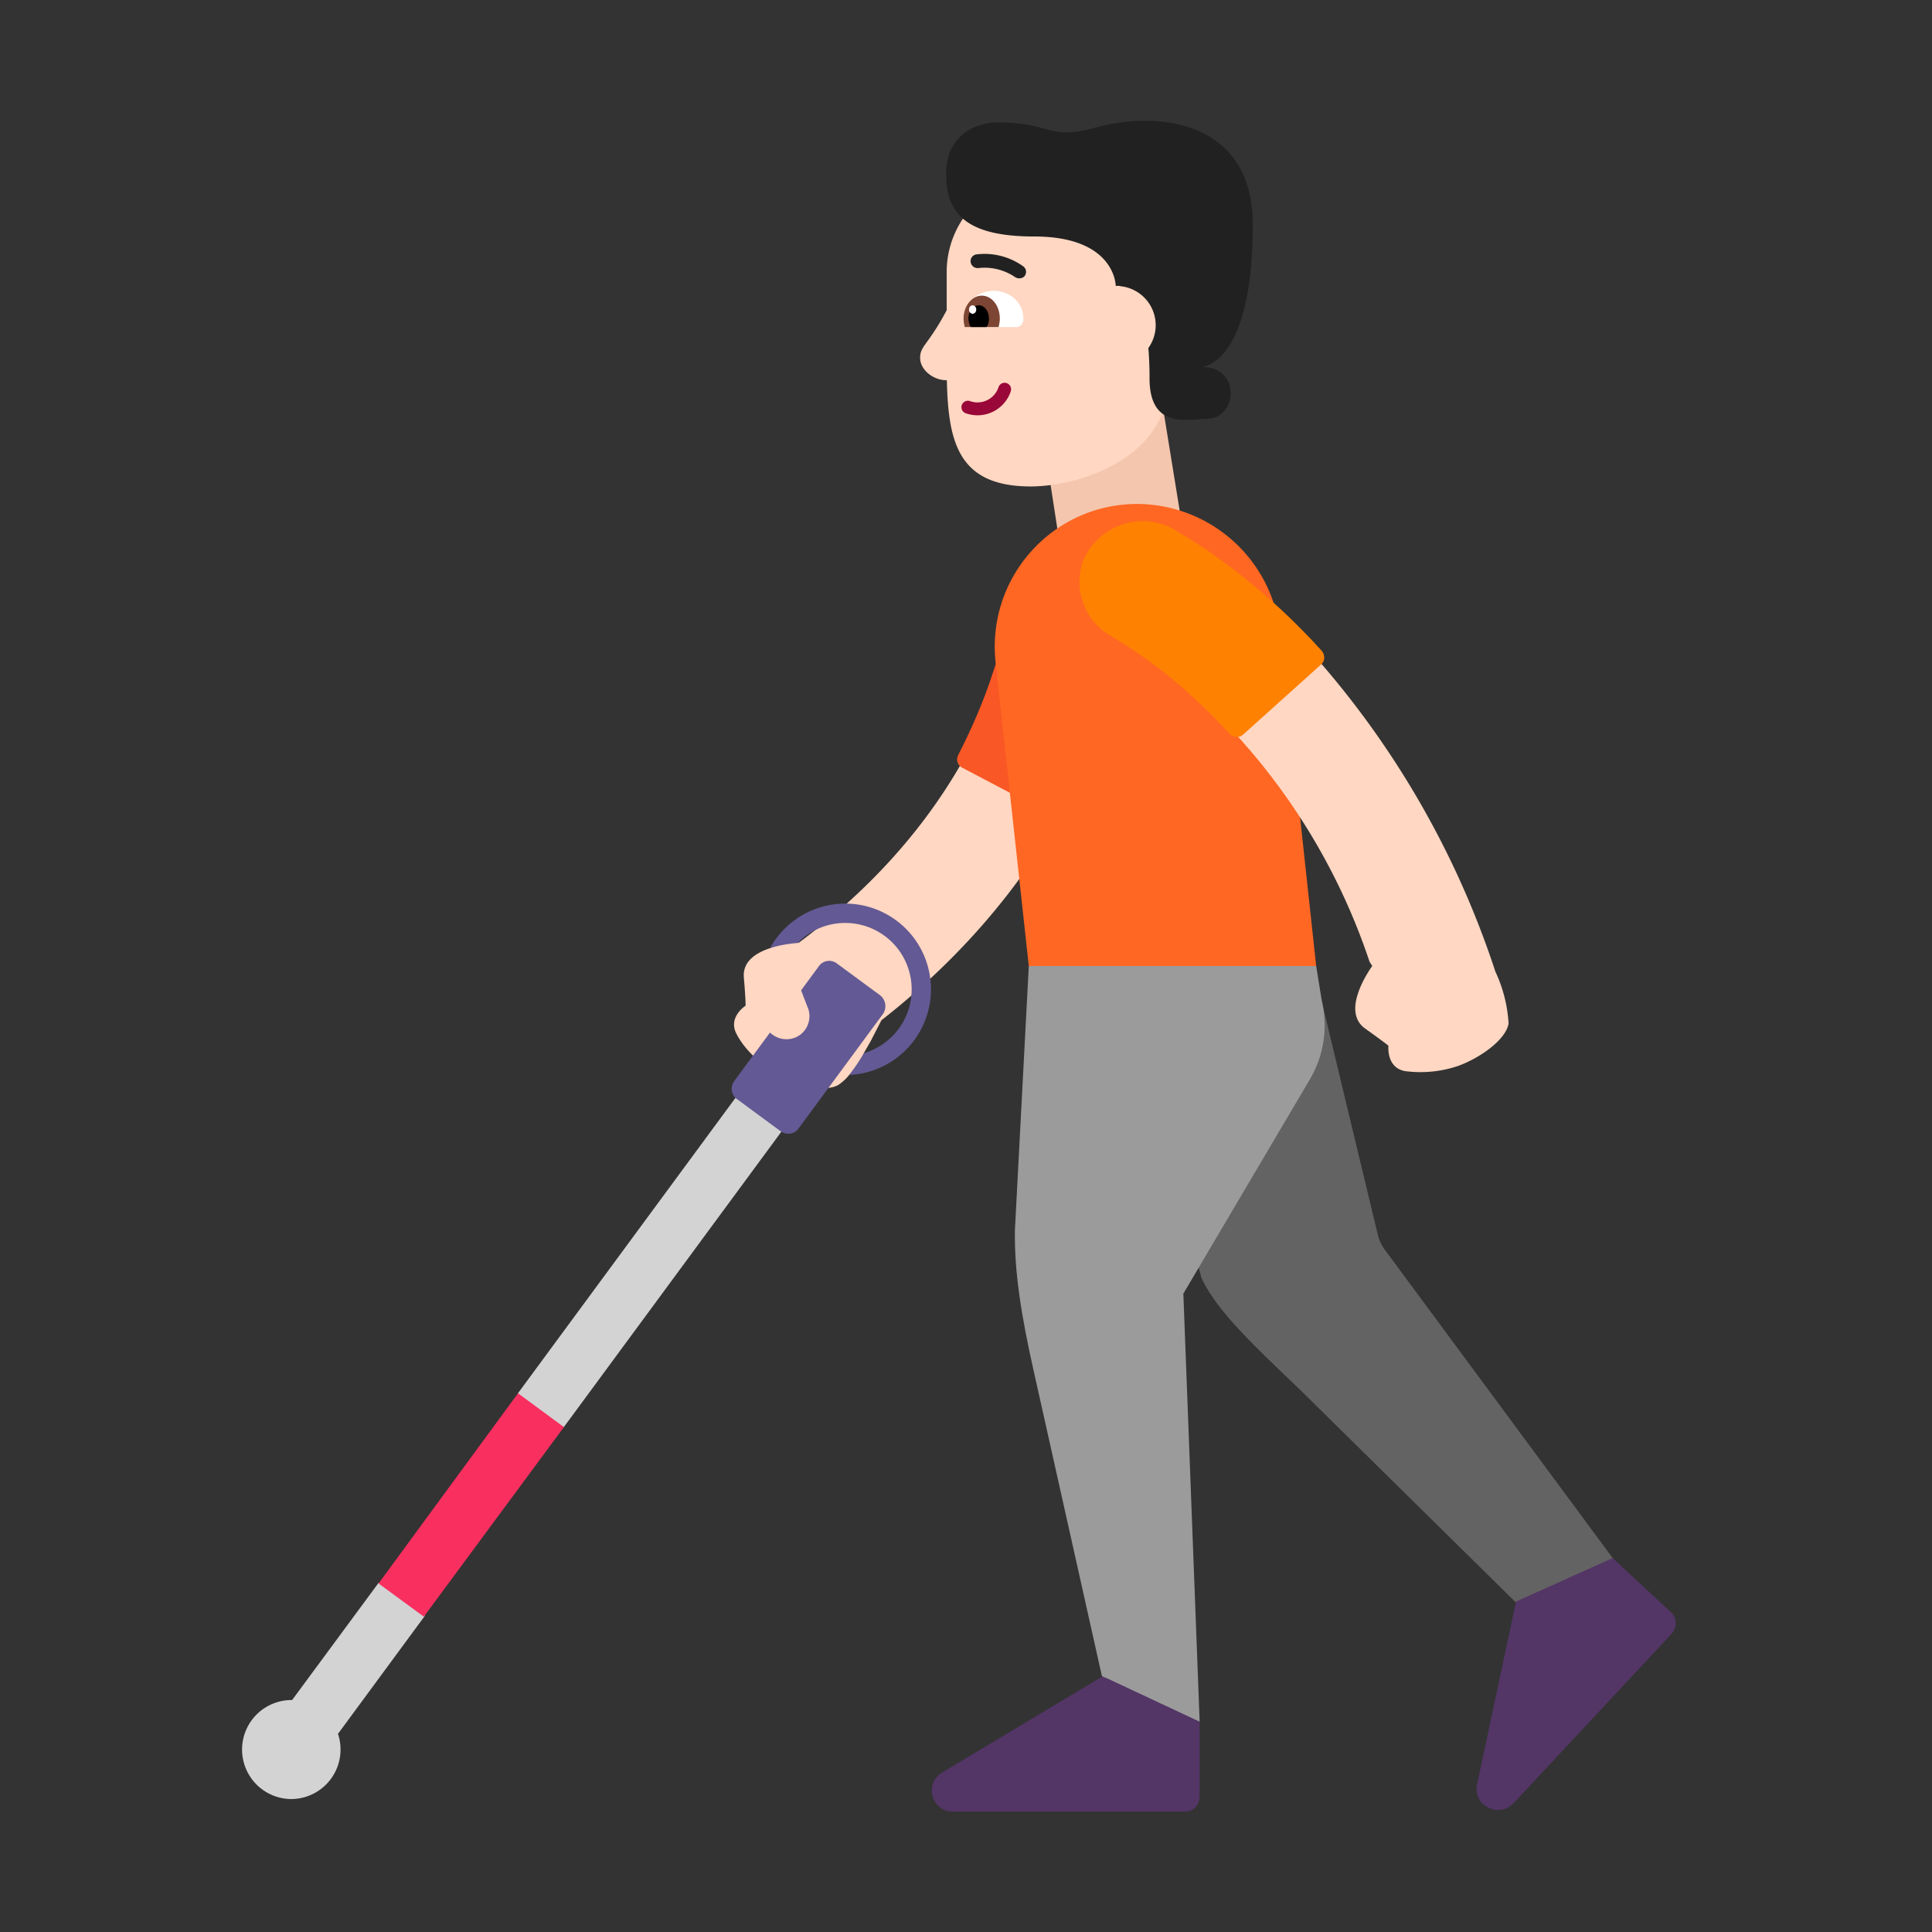 <svg xmlns="http://www.w3.org/2000/svg" fill="none" viewBox="0 0 32 32"><rect x="0" y="0" width="32" height="32" fill="#333333" stroke="none"/><path fill="#F4C6AD" d="m19.25 6.677.32 1.97-2.02.35-.31-2.01z"/><path fill="#636363" d="m19.345 19.154.555 2.013c.239.516.806 1.06 1.484 1.709l.096.091 4.12 4.06 1.37-.87-4.02-5.44a.7.7 0 0 1-.13-.27l-.91-3.786z"/><path fill="#9B9B9B" d="m21.8 16-2.272-.523L17.04 16l-.23 4.377c-.01.68.1 1.4.32 2.37l1.12 5.01.708.76h.912l-.27-7.09 2.09-3.54c.24-.4.31-.87.2-1.33z"/><path fill="#533566" d="m27.68 26.707-.97-.9-1.6.72-.65 3.05c-.05.34.37.54.61.29l2.62-2.81c.09-.1.09-.26-.01-.35M19.87 28.517l-1.521-.713-.089-.037-2.67 1.6c-.29.2-.15.64.2.64h3.84c.13 0 .24-.11.24-.25v-1.33l-.004-.001z"/><path fill="#FFD7C2" d="M17.784 9.566a.926.926 0 0 1 .827 1.015v.005l-.001.005-.002.015-.006.043-.021.139c-.02.115-.052.275-.101.471-.1.393-.272.934-.565 1.562-.56 1.198-1.557 2.702-3.316 4.078l-.179.348-.03.052-.083.145v.197l-.236.156a.8.8 0 0 1-.181.17c-.23.14-.74 0-1.08-.21 0 0-.42-.26-.61-.63-.15-.28.15-.47.15-.47s0-.13-.03-.47c-.02-.268.208-.41.444-.485l.275-.175.187.091c1.652-1.226 2.538-2.566 3.012-3.58.238-.51.373-.94.447-1.234a4 4 0 0 0 .083-.405l.002-.012a.926.926 0 0 1 1.014-.82"/><path fill="#F95725" d="M17.69 13.457c.61-1.16.91-2.2 1.05-2.97.12-.63-.35-1.22-1-1.25h-.04c-.49.01-.9.37-.98.85-.05.29-.13.64-.27 1.04-.15.47-.35.93-.58 1.38-.04.08-.01.17.07.21l1.54.81c.08.04.17.01.21-.07"/><path fill="#FF6723" d="M18.84 8.347c-1.41 0-2.5 1.22-2.35 2.62L17.04 16h4.76l-.6-5.543a2.39 2.39 0 0 0-2.36-2.11"/><path fill="#D3D3D3" d="m13.39 18.136-.773-.543-4.039 5.485.067.754.694-.195zM4.839 28.157l1.43-1.938.704-.153.105.34-.043.36-1.437 1.952a.82.82 0 0 1-.778 1.08.82.82 0 1 1 .019-1.64"/><path fill="#F92F60" d="m7.02 26.777 2.32-3.14-.76-.56-2.31 3.15z"/><path fill="#635994" d="M14 15.287c-.309 0-.588.127-.787.332-.08.006-.272.024-.459.086a1.42 1.42 0 1 1 1.31 2.1 3 3 0 0 0 .244-.362A1.1 1.1 0 0 0 14 15.287"/><path fill="#635994" d="M13.19 17.177a.39.39 0 0 1-.436-.075l-.594.805c-.07.1-.05.23.05.3l.72.53c.1.07.23.05.3-.05l1.4-1.9a.23.23 0 0 0-.05-.3l-.72-.53a.21.21 0 0 0-.3.05l-.291.396.101.264c.09.19.01.42-.18.51"/><path fill="#FFD7C2" d="M24.767 16.09c.127.27.202.562.22.86-.04.27-.48.58-.85.71-.28.092-.578.12-.87.08-.31-.06-.27-.42-.27-.42s-.1-.08-.38-.28c-.39-.269 0-.881.111-1.04-.013-.029-.036-.05-.047-.08a10.5 10.5 0 0 0-2.584-4.144 8.7 8.7 0 0 0-1.1-.918c-.138-.1-.246-.164-.317-.207l-.09-.052-.39-1.247c.417-.8 1.176-.486 1.853-.015q.716.502 1.34 1.114a14.9 14.9 0 0 1 3.374 5.639"/><path fill="#FF8101" d="M21.89 10.777c-.88-.97-1.76-1.61-2.43-2-.55-.33-1.27-.08-1.52.51l-.01.03c-.15.46.04.97.46 1.21.25.15.56.35.89.61.39.31.75.65 1.09 1.02.06.06.16.07.22.01l1.29-1.16c.07-.06.07-.16.01-.23"/><path fill="#FFD7C2" d="M17.07 8.057c.72 0 1.85-.36 2.18-1.21l.32-1.14.35-1.2c0-.88-.72-1.6-1.6-1.6h-1.04c-.88 0-1.6.72-1.6 1.6v.634l-.01.016a4 4 0 0 1-.308.494c-.082.113-.122.169-.122.276 0 .2.22.37.43.37h.013c.023 1.02.185 1.76 1.387 1.76"/><path fill="#fff" d="M16.08 5.417c-.06 0-.11-.06-.11-.13v-.01c0-.29.25-.46.49-.46s.49.17.49.46v.01c0 .07-.05.13-.11.13z"/><path fill="#7D4533" d="M15.98 5.417a.6.6 0 0 1-.02-.14c0-.21.14-.38.3-.38.17 0 .3.17.3.38 0 .05-.01.09-.02.14z"/><path fill="#000" d="M16.08 5.417a.3.3 0 0 1-.04-.14c0-.12.08-.22.17-.22.1 0 .17.1.17.22 0 .05-.01.1-.04.14z"/><path fill="#fff" d="M16.11 5.197c.033 0 .06-.031.06-.07s-.027-.07-.06-.07-.06.031-.06.07.027.07.06.07"/><path fill="#990838" d="M16.673 6.346a.107.107 0 0 1 .069.134.58.58 0 0 1-.734.369.107.107 0 1 1 .065-.203.367.367 0 0 0 .465-.231.107.107 0 0 1 .135-.07"/><path fill="#212121" d="M18.48 4.737s0-.82-1.35-.82c-1.14 0-1.46-.39-1.46-1.04 0-.68.55-.85.85-.85.389 0 .598.056.773.103.23.061.4.106.837-.013 1.06-.3 2.62-.11 2.62 1.6 0 2.35-.85 2.36-.85 2.36.67 0 .59.86.09.86q-.064.001-.144.008c-.326.025-.806.061-.806-.678q0-.284-.02-.502a.649.649 0 0 0-.45-1.023c-.054-.014-.09-.005-.09-.005"/><path fill="#212121" d="M16.88 4.61a.12.12 0 0 1-.071-.023.9.9 0 0 0-.605-.147.116.116 0 0 1-.127-.1.11.11 0 0 1 .057-.113.1.1 0 0 1 .043-.014 1.1 1.1 0 0 1 .773.2.113.113 0 0 1 .02.16.11.11 0 0 1-.09.037"/></svg>